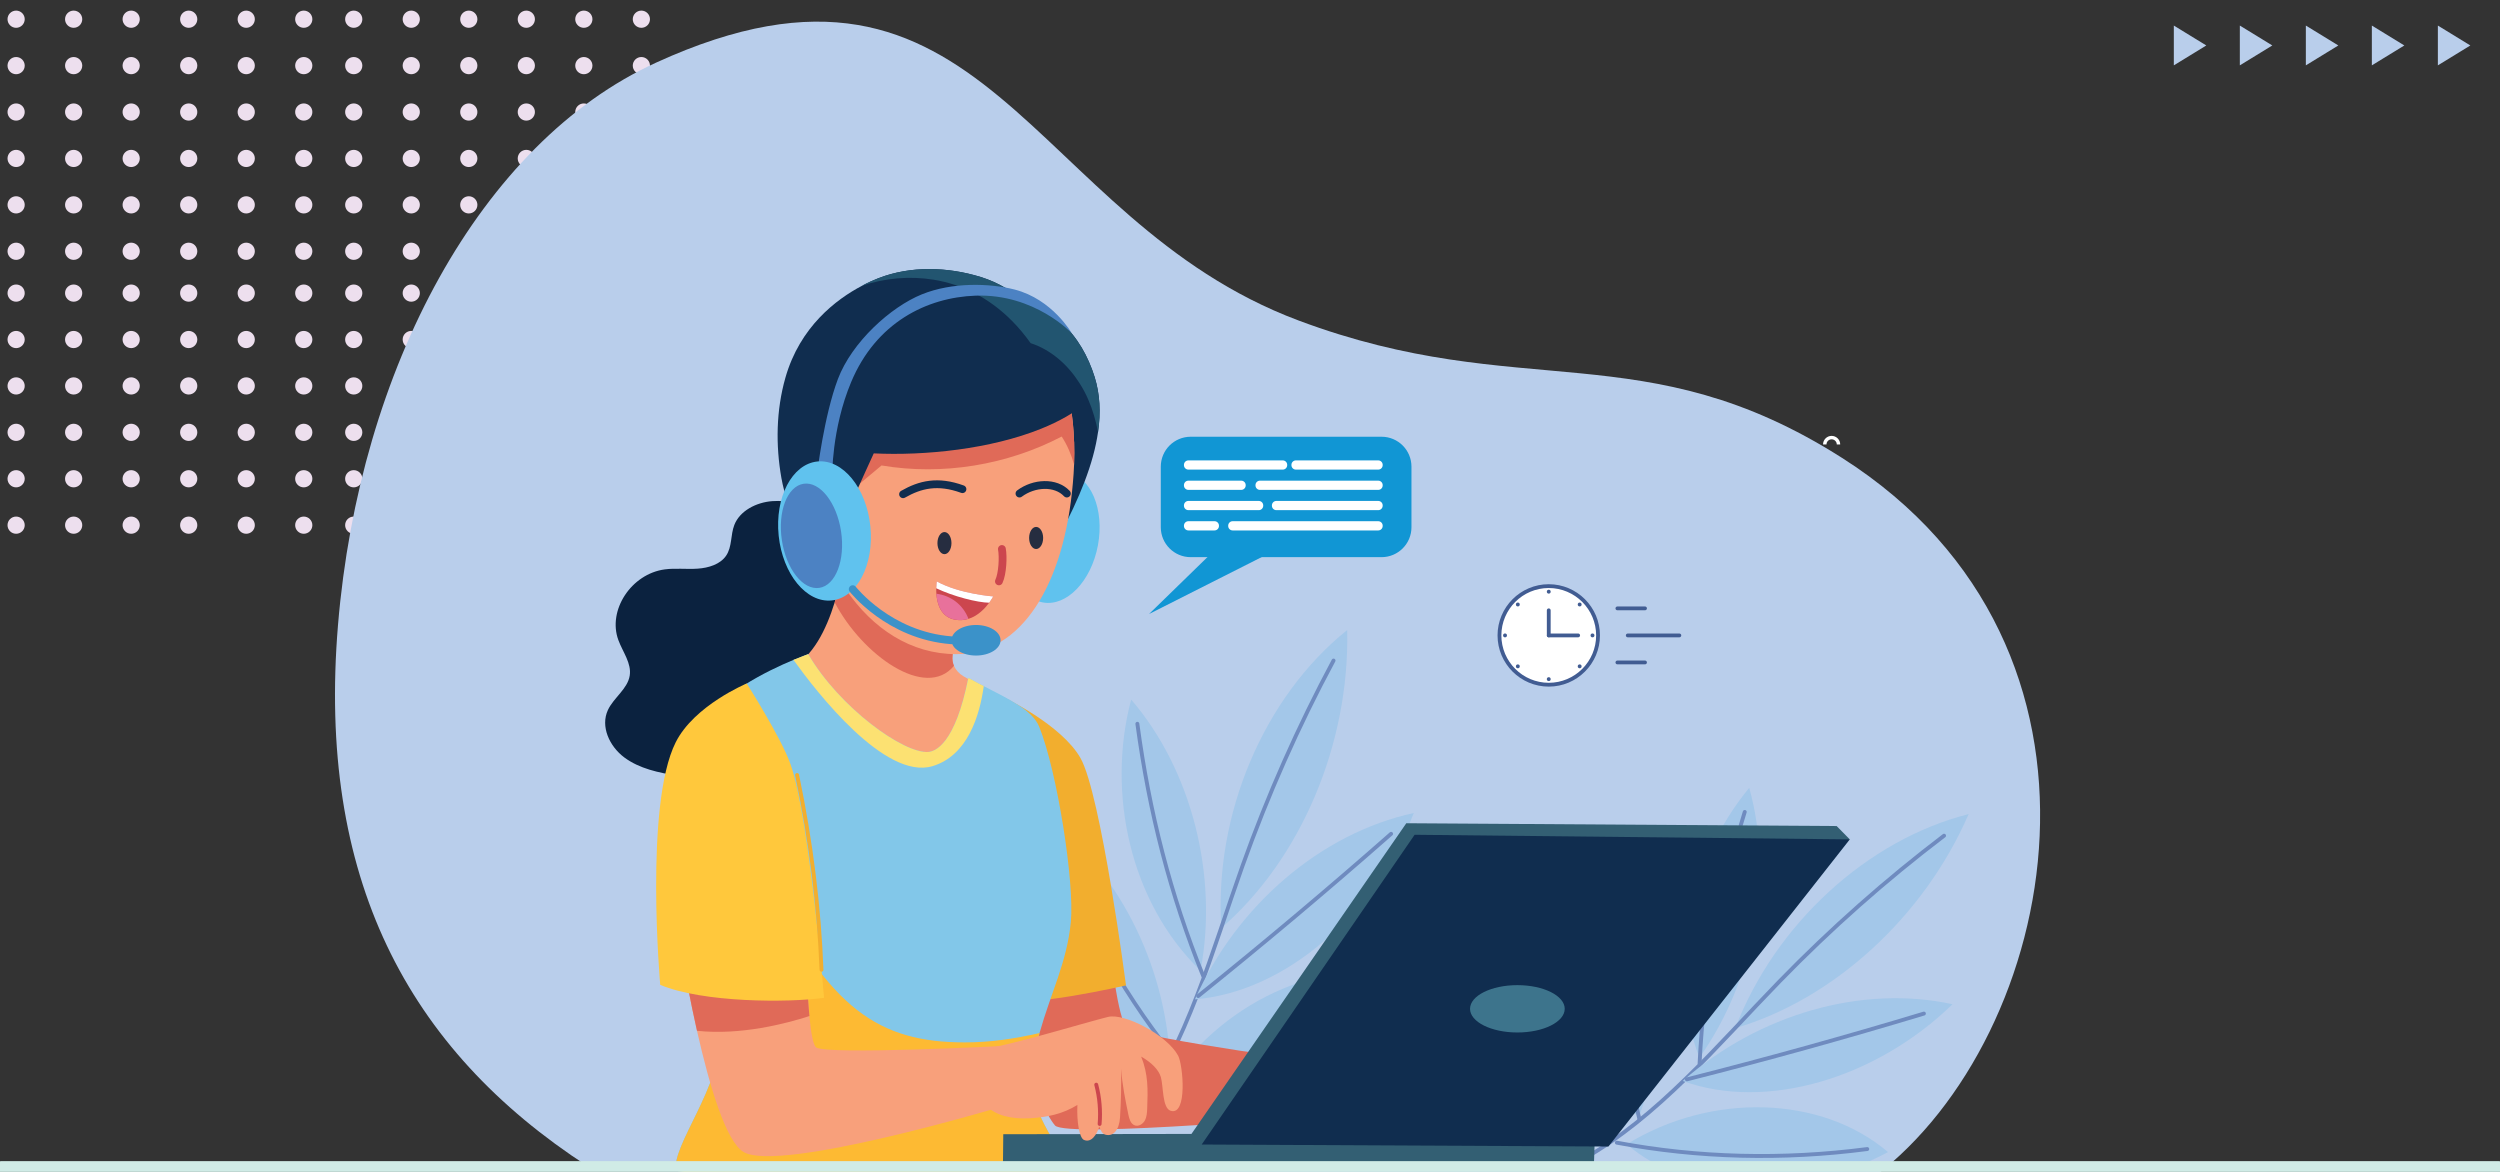 <?xml version="1.0" encoding="iso-8859-1"?>
<!-- Generator: Adobe Illustrator 16.0.0, SVG Export Plug-In . SVG Version: 6.00 Build 0)  -->
<!DOCTYPE svg PUBLIC "-//W3C//DTD SVG 1.1//EN" "http://www.w3.org/Graphics/SVG/1.1/DTD/svg11.dtd">
<svg version="1.1" id="Layer_1" xmlns="http://www.w3.org/2000/svg" xmlns:xlink="http://www.w3.org/1999/xlink" x="0px" y="0px"
	 width="640px" height="300px" viewBox="0 0 640 300" style="enable-background:new 0 0 640 300;" xml:space="preserve">
<rect x="0" y="0" width="640" height="300" fill="#333333" stroke="none"/>
<path style="fill:#1CB24B;" d="M478.043,199.979l-60.417-42.056c-1.711-1.192-1.711-3.955,0-5.147l10.98-7.641
	c1.709-1.188,1.709-3.955,0-5.147l-9.416-6.55c-0.89-0.618-2.021-0.618-2.908,0l-27.777,19.338c-1.711,1.192-1.711,3.955,0,5.147
	l109.655,76.334v-1.74v-18.534V188.41c0-1.018-0.457-1.966-1.22-2.529l-10.454-7.719c-1.818-1.34-4.252,0.104-4.252,2.529v16.716
	C482.234,199.796,479.865,201.249,478.043,199.979"/>
<g>
	<g>
		<circle style="fill:#EDDFEE;" cx="90.556" cy="64.325" r="2.202"/>
		<circle style="fill:#EDDFEE;" cx="105.283" cy="64.325" r="2.202"/>
		<circle style="fill:#EDDFEE;" cx="120.01" cy="64.325" r="2.202"/>
		<circle style="fill:#EDDFEE;" cx="134.737" cy="64.325" r="2.202"/>
		<circle style="fill:#EDDFEE;" cx="149.463" cy="64.325" r="2.202"/>
		<circle style="fill:#EDDFEE;" cx="164.191" cy="64.325" r="2.202"/>
		<circle style="fill:#EDDFEE;" cx="90.556" cy="52.444" r="2.203"/>
		<circle style="fill:#EDDFEE;" cx="105.283" cy="52.444" r="2.203"/>
		<circle style="fill:#EDDFEE;" cx="120.01" cy="52.444" r="2.203"/>
		<circle style="fill:#EDDFEE;" cx="134.737" cy="52.444" r="2.203"/>
		<circle style="fill:#EDDFEE;" cx="149.463" cy="52.444" r="2.203"/>
		<circle style="fill:#EDDFEE;" cx="164.191" cy="52.444" r="2.203"/>
		<circle style="fill:#EDDFEE;" cx="90.556" cy="40.562" r="2.202"/>
		<circle style="fill:#EDDFEE;" cx="105.283" cy="40.562" r="2.202"/>
		<circle style="fill:#EDDFEE;" cx="120.01" cy="40.562" r="2.202"/>
		<circle style="fill:#EDDFEE;" cx="134.737" cy="40.562" r="2.202"/>
		<circle style="fill:#EDDFEE;" cx="149.463" cy="40.562" r="2.202"/>
		<circle style="fill:#EDDFEE;" cx="164.191" cy="40.562" r="2.202"/>
		<circle style="fill:#EDDFEE;" cx="90.556" cy="28.68" r="2.202"/>
		<circle style="fill:#EDDFEE;" cx="105.283" cy="28.68" r="2.202"/>
		<circle style="fill:#EDDFEE;" cx="120.01" cy="28.68" r="2.202"/>
		<circle style="fill:#EDDFEE;" cx="134.737" cy="28.68" r="2.202"/>
		<circle style="fill:#EDDFEE;" cx="149.463" cy="28.68" r="2.202"/>
		<circle style="fill:#EDDFEE;" cx="164.191" cy="28.68" r="2.202"/>
		<circle style="fill:#EDDFEE;" cx="90.556" cy="16.799" r="2.202"/>
		<circle style="fill:#EDDFEE;" cx="105.283" cy="16.799" r="2.202"/>
		<circle style="fill:#EDDFEE;" cx="120.01" cy="16.799" r="2.202"/>
		<circle style="fill:#EDDFEE;" cx="134.737" cy="16.799" r="2.202"/>
		<circle style="fill:#EDDFEE;" cx="149.463" cy="16.799" r="2.202"/>
		<circle style="fill:#EDDFEE;" cx="164.191" cy="16.799" r="2.202"/>
		<circle style="fill:#EDDFEE;" cx="90.556" cy="4.917" r="2.202"/>
		<circle style="fill:#EDDFEE;" cx="105.283" cy="4.917" r="2.202"/>
		<circle style="fill:#EDDFEE;" cx="120.01" cy="4.917" r="2.202"/>
		<circle style="fill:#EDDFEE;" cx="134.737" cy="4.917" r="2.202"/>
		<circle style="fill:#EDDFEE;" cx="149.463" cy="4.917" r="2.202"/>
		<circle style="fill:#EDDFEE;" cx="164.191" cy="4.917" r="2.202"/>
	</g>
	<g>
		<circle style="fill:#EDDFEE;" cx="90.556" cy="134.443" r="2.202"/>
		<circle style="fill:#EDDFEE;" cx="105.283" cy="134.443" r="2.202"/>
		<circle style="fill:#EDDFEE;" cx="120.01" cy="134.443" r="2.202"/>
		<circle style="fill:#EDDFEE;" cx="134.737" cy="134.443" r="2.202"/>
		<circle style="fill:#EDDFEE;" cx="149.463" cy="134.443" r="2.202"/>
		<circle style="fill:#EDDFEE;" cx="164.191" cy="134.443" r="2.202"/>
		<circle style="fill:#EDDFEE;" cx="90.556" cy="122.562" r="2.203"/>
		<circle style="fill:#EDDFEE;" cx="105.283" cy="122.562" r="2.203"/>
		<circle style="fill:#EDDFEE;" cx="120.01" cy="122.562" r="2.203"/>
		<circle style="fill:#EDDFEE;" cx="134.737" cy="122.562" r="2.203"/>
		<circle style="fill:#EDDFEE;" cx="149.463" cy="122.562" r="2.203"/>
		<circle style="fill:#EDDFEE;" cx="164.191" cy="122.562" r="2.203"/>
		<circle style="fill:#EDDFEE;" cx="90.556" cy="110.68" r="2.202"/>
		<circle style="fill:#EDDFEE;" cx="105.283" cy="110.68" r="2.202"/>
		<circle style="fill:#EDDFEE;" cx="120.01" cy="110.68" r="2.202"/>
		<circle style="fill:#EDDFEE;" cx="134.737" cy="110.68" r="2.202"/>
		<circle style="fill:#EDDFEE;" cx="149.463" cy="110.68" r="2.202"/>
		<circle style="fill:#EDDFEE;" cx="164.191" cy="110.68" r="2.202"/>
		<circle style="fill:#EDDFEE;" cx="90.556" cy="98.799" r="2.202"/>
		<circle style="fill:#EDDFEE;" cx="105.283" cy="98.799" r="2.202"/>
		<circle style="fill:#EDDFEE;" cx="120.01" cy="98.799" r="2.202"/>
		<circle style="fill:#EDDFEE;" cx="134.737" cy="98.799" r="2.202"/>
		<circle style="fill:#EDDFEE;" cx="149.463" cy="98.799" r="2.202"/>
		<circle style="fill:#EDDFEE;" cx="164.191" cy="98.799" r="2.202"/>
		<circle style="fill:#EDDFEE;" cx="90.556" cy="86.917" r="2.202"/>
		<circle style="fill:#EDDFEE;" cx="105.283" cy="86.917" r="2.202"/>
		<circle style="fill:#EDDFEE;" cx="120.01" cy="86.917" r="2.202"/>
		<circle style="fill:#EDDFEE;" cx="134.737" cy="86.917" r="2.202"/>
		<circle style="fill:#EDDFEE;" cx="149.463" cy="86.917" r="2.202"/>
		<circle style="fill:#EDDFEE;" cx="164.191" cy="86.917" r="2.202"/>
		<circle style="fill:#EDDFEE;" cx="90.556" cy="75.035" r="2.202"/>
		<circle style="fill:#EDDFEE;" cx="105.283" cy="75.035" r="2.202"/>
		<circle style="fill:#EDDFEE;" cx="120.01" cy="75.035" r="2.202"/>
		<circle style="fill:#EDDFEE;" cx="134.737" cy="75.035" r="2.202"/>
		<circle style="fill:#EDDFEE;" cx="149.463" cy="75.035" r="2.202"/>
		<circle style="fill:#EDDFEE;" cx="164.191" cy="75.035" r="2.202"/>
	</g>
	<g>
		<circle style="fill:#EDDFEE;" cx="4.127" cy="64.325" r="2.202"/>
		<circle style="fill:#EDDFEE;" cx="18.854" cy="64.325" r="2.202"/>
		<circle style="fill:#EDDFEE;" cx="33.582" cy="64.325" r="2.202"/>
		<circle style="fill:#EDDFEE;" cx="48.308" cy="64.325" r="2.202"/>
		<circle style="fill:#EDDFEE;" cx="63.035" cy="64.325" r="2.202"/>
		<circle style="fill:#EDDFEE;" cx="77.762" cy="64.325" r="2.202"/>
		<circle style="fill:#EDDFEE;" cx="4.127" cy="52.444" r="2.203"/>
		<circle style="fill:#EDDFEE;" cx="18.854" cy="52.444" r="2.203"/>
		<circle style="fill:#EDDFEE;" cx="33.582" cy="52.444" r="2.203"/>
		<circle style="fill:#EDDFEE;" cx="48.308" cy="52.444" r="2.203"/>
		<circle style="fill:#EDDFEE;" cx="63.035" cy="52.444" r="2.203"/>
		<circle style="fill:#EDDFEE;" cx="77.762" cy="52.444" r="2.203"/>
		<circle style="fill:#EDDFEE;" cx="4.127" cy="40.562" r="2.202"/>
		<circle style="fill:#EDDFEE;" cx="18.854" cy="40.562" r="2.202"/>
		<circle style="fill:#EDDFEE;" cx="33.582" cy="40.562" r="2.202"/>
		<circle style="fill:#EDDFEE;" cx="48.308" cy="40.562" r="2.202"/>
		<circle style="fill:#EDDFEE;" cx="63.035" cy="40.562" r="2.202"/>
		<circle style="fill:#EDDFEE;" cx="77.762" cy="40.562" r="2.202"/>
		<circle style="fill:#EDDFEE;" cx="4.127" cy="28.68" r="2.202"/>
		<circle style="fill:#EDDFEE;" cx="18.854" cy="28.68" r="2.202"/>
		<circle style="fill:#EDDFEE;" cx="33.582" cy="28.68" r="2.202"/>
		<circle style="fill:#EDDFEE;" cx="48.308" cy="28.68" r="2.202"/>
		<circle style="fill:#EDDFEE;" cx="63.035" cy="28.68" r="2.202"/>
		<circle style="fill:#EDDFEE;" cx="77.762" cy="28.68" r="2.202"/>
		<circle style="fill:#EDDFEE;" cx="4.127" cy="16.799" r="2.202"/>
		<circle style="fill:#EDDFEE;" cx="18.854" cy="16.799" r="2.202"/>
		<circle style="fill:#EDDFEE;" cx="33.582" cy="16.799" r="2.202"/>
		<circle style="fill:#EDDFEE;" cx="48.308" cy="16.799" r="2.202"/>
		<circle style="fill:#EDDFEE;" cx="63.035" cy="16.799" r="2.202"/>
		<circle style="fill:#EDDFEE;" cx="77.762" cy="16.799" r="2.202"/>
		<circle style="fill:#EDDFEE;" cx="4.127" cy="4.917" r="2.202"/>
		<circle style="fill:#EDDFEE;" cx="18.854" cy="4.917" r="2.202"/>
		<circle style="fill:#EDDFEE;" cx="33.582" cy="4.917" r="2.202"/>
		<circle style="fill:#EDDFEE;" cx="48.308" cy="4.917" r="2.202"/>
		<circle style="fill:#EDDFEE;" cx="63.035" cy="4.917" r="2.202"/>
		<circle style="fill:#EDDFEE;" cx="77.762" cy="4.917" r="2.202"/>
	</g>
	<g>
		<circle style="fill:#EDDFEE;" cx="4.127" cy="134.443" r="2.202"/>
		<circle style="fill:#EDDFEE;" cx="18.854" cy="134.443" r="2.202"/>
		<circle style="fill:#EDDFEE;" cx="33.582" cy="134.443" r="2.202"/>
		<circle style="fill:#EDDFEE;" cx="48.308" cy="134.443" r="2.202"/>
		<circle style="fill:#EDDFEE;" cx="63.035" cy="134.443" r="2.202"/>
		<circle style="fill:#EDDFEE;" cx="77.762" cy="134.443" r="2.202"/>
		<circle style="fill:#EDDFEE;" cx="4.127" cy="122.562" r="2.203"/>
		<circle style="fill:#EDDFEE;" cx="18.854" cy="122.562" r="2.203"/>
		<circle style="fill:#EDDFEE;" cx="33.582" cy="122.562" r="2.203"/>
		<circle style="fill:#EDDFEE;" cx="48.308" cy="122.562" r="2.203"/>
		<circle style="fill:#EDDFEE;" cx="63.035" cy="122.562" r="2.203"/>
		<circle style="fill:#EDDFEE;" cx="77.762" cy="122.562" r="2.203"/>
		<circle style="fill:#EDDFEE;" cx="4.127" cy="110.68" r="2.202"/>
		<circle style="fill:#EDDFEE;" cx="18.854" cy="110.68" r="2.202"/>
		<circle style="fill:#EDDFEE;" cx="33.582" cy="110.68" r="2.202"/>
		<circle style="fill:#EDDFEE;" cx="48.308" cy="110.68" r="2.202"/>
		<circle style="fill:#EDDFEE;" cx="63.035" cy="110.68" r="2.202"/>
		<circle style="fill:#EDDFEE;" cx="77.762" cy="110.68" r="2.202"/>
		<circle style="fill:#EDDFEE;" cx="4.127" cy="98.799" r="2.202"/>
		<circle style="fill:#EDDFEE;" cx="18.854" cy="98.799" r="2.202"/>
		<circle style="fill:#EDDFEE;" cx="33.582" cy="98.799" r="2.202"/>
		<circle style="fill:#EDDFEE;" cx="48.308" cy="98.799" r="2.202"/>
		<circle style="fill:#EDDFEE;" cx="63.035" cy="98.799" r="2.202"/>
		<circle style="fill:#EDDFEE;" cx="77.762" cy="98.799" r="2.202"/>
		<circle style="fill:#EDDFEE;" cx="4.127" cy="86.917" r="2.202"/>
		<circle style="fill:#EDDFEE;" cx="18.854" cy="86.917" r="2.202"/>
		<circle style="fill:#EDDFEE;" cx="33.582" cy="86.917" r="2.202"/>
		<circle style="fill:#EDDFEE;" cx="48.308" cy="86.917" r="2.202"/>
		<circle style="fill:#EDDFEE;" cx="63.035" cy="86.917" r="2.202"/>
		<circle style="fill:#EDDFEE;" cx="77.762" cy="86.917" r="2.202"/>
		<circle style="fill:#EDDFEE;" cx="4.127" cy="75.035" r="2.202"/>
		<circle style="fill:#EDDFEE;" cx="18.854" cy="75.035" r="2.202"/>
		<circle style="fill:#EDDFEE;" cx="33.582" cy="75.035" r="2.202"/>
		<circle style="fill:#EDDFEE;" cx="48.308" cy="75.035" r="2.202"/>
		<circle style="fill:#EDDFEE;" cx="63.035" cy="75.035" r="2.202"/>
		<circle style="fill:#EDDFEE;" cx="77.762" cy="75.035" r="2.202"/>
	</g>
</g>
<g>
	<g>
		<path style="fill:#FFFFFF;" d="M471.094,113.784h-0.879c0-0.728-0.592-1.32-1.319-1.32s-1.318,0.593-1.318,1.32h-0.88
			c0-1.213,0.987-2.2,2.198-2.2C470.108,111.584,471.094,112.571,471.094,113.784z"/>
	</g>
</g>
<g id="XMLID_163_">
	<g id="XMLID_329_">
		<path id="XMLID_110_" style="fill:#B9CEEB;" d="M479.993,301.135c47.12-35.828,68.104-135.181-8.404-183.898
			c-50.651-32.247-82.155-13.851-139.14-35.184C262.885,56.016,252.516-22.647,167.9,16.059
			c-44.829,20.5-75.905,78.277-81.372,143.942c-5.358,64.307,17.434,108.431,64.008,138.623
			C259.908,303.277,369.498,302.436,479.993,301.135z"/>
	</g>
	<g id="XMLID_162_">
		<g id="XMLID_160_">
			<g id="XMLID_34_">
				<g id="XMLID_35_">
					<path id="XMLID_36_" style="fill:#1196D4;" d="M297.162,134.971v-15.505c0-4.231,3.429-7.662,7.662-7.662h48.85
						c4.232,0,7.661,3.43,7.661,7.662v15.505c0,4.231-3.429,7.662-7.661,7.662h-48.841
						C300.6,142.641,297.162,139.202,297.162,134.971z"/>
					<polyline id="XMLID_37_" style="fill:#1196D4;" points="317.793,134.159 294.152,157.189 332.469,137.825 					"/>
				</g>
				<g id="XMLID_38_">
					<path id="XMLID_39_" style="fill:#FFFFFF;" d="M303.09,119.082V119c0-0.629,0.511-1.14,1.14-1.14h24.152
						c0.629,0,1.141,0.511,1.141,1.14v0.082c0,0.629-0.512,1.14-1.141,1.14H304.23C303.601,120.222,303.09,119.711,303.09,119.082z"
						/>
					<path id="XMLID_40_" style="fill:#FFFFFF;" d="M330.607,119.082V119c0-0.629,0.51-1.14,1.14-1.14h21.079
						c0.628,0,1.14,0.511,1.14,1.14v0.082c0,0.629-0.512,1.14-1.14,1.14h-21.079C331.117,120.222,330.607,119.711,330.607,119.082z"
						/>
					<path id="XMLID_41_" style="fill:#FFFFFF;" d="M321.404,124.272v-0.082c0-0.629,0.511-1.14,1.141-1.14h30.281
						c0.628,0,1.14,0.511,1.14,1.14v0.082c0,0.628-0.512,1.14-1.14,1.14h-30.281C321.915,125.413,321.404,124.901,321.404,124.272z"
						/>
					<path id="XMLID_42_" style="fill:#FFFFFF;" d="M303.09,124.272v-0.082c0-0.629,0.511-1.14,1.14-1.14h13.527
						c0.628,0,1.14,0.511,1.14,1.14v0.082c0,0.628-0.512,1.14-1.14,1.14H304.23C303.601,125.413,303.09,124.901,303.09,124.272z"/>
					<path id="XMLID_43_" style="fill:#FFFFFF;" d="M325.609,129.462v-0.083c0-0.628,0.512-1.14,1.141-1.14h26.076
						c0.628,0,1.14,0.512,1.14,1.14v0.083c0,0.629-0.512,1.14-1.14,1.14H326.75C326.121,130.602,325.609,130.091,325.609,129.462z"
						/>
					<path id="XMLID_44_" style="fill:#FFFFFF;" d="M303.09,129.462v-0.083c0-0.628,0.511-1.14,1.14-1.14h18.014
						c0.63,0,1.141,0.512,1.141,1.14v0.083c0,0.629-0.511,1.14-1.141,1.14H304.23C303.601,130.602,303.09,130.091,303.09,129.462z"
						/>
					<path id="XMLID_45_" style="fill:#FFFFFF;" d="M303.09,134.652v-0.083c0-0.629,0.511-1.14,1.14-1.14h6.686
						c0.629,0,1.14,0.511,1.14,1.14v0.083c0,0.629-0.511,1.14-1.14,1.14h-6.686C303.601,135.792,303.09,135.281,303.09,134.652z"/>
					<path id="XMLID_46_" style="fill:#FFFFFF;" d="M314.418,134.652v-0.083c0-0.629,0.51-1.14,1.139-1.14h37.269
						c0.628,0,1.14,0.511,1.14,1.14v0.083c0,0.629-0.512,1.14-1.14,1.14h-37.269C314.928,135.792,314.418,135.281,314.418,134.652z"
						/>
				</g>
			</g>
		</g>
		<g id="XMLID_161_">
			<g id="XMLID_231_">
				<g id="XMLID_5_">
					<g id="XMLID_6_">
						<path id="XMLID_108_" style="fill:#A3C7E9;" d="M312.661,237.569c-1.883-29.038,10.821-59.093,32.222-76.285
							C345.546,190.47,332.968,220.006,312.661,237.569z"/>
						<path id="XMLID_107_" style="fill:none;stroke:#6F8BBF;stroke-linecap:round;stroke-miterlimit:10;" d="M341.389,169.1
							c-9.017,16.804-16.813,34.387-23.292,52.525c-7.875,22.024-14.071,45.423-27.556,63.885"/>
					</g>
					<g id="XMLID_7_">
						<path id="XMLID_106_" style="fill:#A3C7E9;" d="M305.909,255.837c10.831-24.229,32.328-42.534,56.029-47.716
							C351.849,234.087,329.152,253.895,305.909,255.837z"/>
						<path id="XMLID_105_" style="fill:none;stroke:#6F8BBF;stroke-linecap:round;stroke-miterlimit:10;" d="M356.122,213.458
							c-16.188,14.247-32.649,28.094-49.384,41.529"/>
					</g>
					<g id="XMLID_8_">
						<path id="XMLID_104_" style="fill:#A3C7E9;" d="M299.518,276.942c14.47-21.613,41.167-32.893,63.259-26.727
							C346.53,271.557,319.775,282.865,299.518,276.942z"/>
						<path id="XMLID_103_" style="fill:none;stroke:#6F8BBF;stroke-linecap:round;stroke-miterlimit:10;" d="M357.479,251.777
							c-18.968,11.865-39.431,20.628-60.527,25.897"/>
					</g>
					<g id="XMLID_9_">
						<path id="XMLID_102_" style="fill:#A3C7E9;" d="M307.333,248.489c4.625-24.336-2.313-51.463-17.759-69.407
							C283.242,202.998,289.282,231.022,307.333,248.489z"/>
						<path id="XMLID_101_" style="fill:none;stroke:#6F8BBF;stroke-linecap:round;stroke-miterlimit:10;" d="M291.165,185.287
							c3.044,22.638,8.459,43.843,16.852,64.567"/>
					</g>
					<g id="XMLID_10_">
						<path id="XMLID_100_" style="fill:#A3C7E9;" d="M299.391,269.215c-1.971-25.02-14.793-48.517-33.548-61.484
							c1.083,13.251,4.606,26.023,10.197,37.637C282.471,258.705,291.916,267.165,299.391,269.215z"/>
						<path id="XMLID_99_" style="fill:none;stroke:#6F8BBF;stroke-linecap:round;stroke-miterlimit:10;" d="M268.625,212.795
							c7.377,20.861,17.993,40.202,31.234,56.947"/>
					</g>
				</g>
				<g id="XMLID_11_">
					<g id="XMLID_12_">
						<path id="XMLID_98_" style="fill:#A3C7E9;" d="M444.226,263.214c10.236-26.63,33.781-48.232,59.747-54.811
							C492.596,234.672,469.371,255.847,444.226,263.214z"/>
						<path id="XMLID_97_" style="fill:none;stroke:#6F8BBF;stroke-linecap:round;stroke-miterlimit:10;" d="M497.679,213.937
							c-14.852,11.29-28.962,23.771-42.114,37.285c-15.983,16.412-31.06,34.717-50.545,45.666"/>
					</g>
					<g id="XMLID_13_">
						<path id="XMLID_96_" style="fill:#A3C7E9;" d="M430.77,276.728c19.506-17.164,46.009-24.696,69.075-19.643
							C480.291,276.104,452.11,284.485,430.77,276.728z"/>
						<path id="XMLID_95_" style="fill:none;stroke:#6F8BBF;stroke-linecap:round;stroke-miterlimit:10;" d="M492.518,259.477
							c-20.15,6.089-40.379,11.699-60.675,16.842"/>
					</g>
					<g id="XMLID_14_">
						<path id="XMLID_94_" style="fill:#A3C7E9;" d="M416.465,292.926c21.653-13.348,49.872-12.5,66.87,2.01
							C460.229,307.31,431.94,306.461,416.465,292.926z"/>
						<path id="XMLID_93_" style="fill:none;stroke:#6F8BBF;stroke-linecap:round;stroke-miterlimit:10;" d="M478.017,294.155
							c-21.624,2.83-43.314,2.283-64.108-1.63"/>
					</g>
					<g id="XMLID_15_">
						<path id="XMLID_92_" style="fill:#A3C7E9;" d="M435.044,270.767c14.061-19.79,19.047-46.789,12.753-69.076
							C432.39,220.405,426.242,247.835,435.044,270.767z"/>
						<path id="XMLID_91_" style="fill:none;stroke:#6F8BBF;stroke-linecap:round;stroke-miterlimit:10;" d="M446.655,207.858
							c-6.596,21.408-10.489,42.505-11.563,64.401"/>
					</g>
					<g id="XMLID_16_">
						<path id="XMLID_90_" style="fill:#A3C7E9;" d="M419.529,285.988c8.508-23.088,6.811-49.258-4.451-68.461
							c-4.468,12.247-6.596,25.058-6.41,37.685C408.873,269.712,413.752,281.109,419.529,285.988z"/>
						<path id="XMLID_89_" style="fill:none;stroke:#6F8BBF;stroke-linecap:round;stroke-miterlimit:10;" d="M415.449,223.167
							c-2.029,21.594-0.575,43.16,4.265,63.475"/>
					</g>
				</g>
			</g>
			<g id="XMLID_4_">
				<g id="XMLID_47_">
					<path id="XMLID_65_" style="fill:#E06A58;" d="M284.051,242.039c0,0,2.137,19.584,4.528,21.155
						c4.274,2.819,53.747,9.337,53.747,9.337l-1.621,12.872c0,0-67.758,6.088-70.637,2.702
						c-4.996-5.874-13.778-34.211-13.778-34.211L284.051,242.039z"/>
					<path id="XMLID_64_" style="fill:#F2AE2E;" d="M251.383,191.62l5.474-13.144c0,0,14.851,6.978,19.75,15.593
						c5.239,9.212,11.651,58.187,11.651,58.187s-26.22,6.04-31.04,3.473C252.397,253.163,251.383,191.62,251.383,191.62z"/>
				</g>
				<path id="XMLID_63_" style="fill:#0B223F;" d="M209.688,130.615c-3.835-1.406-7.895-2.635-12.002-2.323
					c-4.107,0.313-8.304,2.489-9.699,6.099c-0.996,2.558-0.537,5.573-2.107,7.875c-1.503,2.205-4.489,3.123-7.28,3.309
					c-2.8,0.195-5.62-0.176-8.401,0.185c-8.587,1.142-14.715,10.472-11.895,18.111c1.122,3.043,3.425,5.951,2.898,9.123
					c-0.556,3.396-4.118,5.63-5.582,8.781c-1.942,4.195,0.381,9.28,4.215,12.14c3.835,2.85,8.821,3.932,13.661,4.654
					c6.665,0.995,13.544,1.463,20.13,0.058c6.587-1.404,12.88-4.878,16.286-10.304c1.512-2.4,2.429-5.113,4.186-7.367
					c3.629-4.655,10.06-6.459,15.125-9.757c5.533-3.62,9.592-10.666,6.333-16.179c-3.142-5.298-11.319-6.479-14.597-11.7
					c-1.357-2.156-1.678-4.723-2.557-7.074C217.503,133.884,215.357,132.693,209.688,130.615z"/>
				<g id="XMLID_48_">
					<path id="XMLID_62_" style="fill:#F8A07B;" d="M232.033,195.611c0.966,1.113,2.108,2.333,3.688,2.439
						c1.668,0.117,3.063-1.063,4.137-2.205c5.542-5.864,9.201-13.065,10.685-20.491c-1.376-0.78-2.703-1.533-3.903-2.235
						c-1.112-0.662-1.952-1.591-2.429-2.674c-0.332-0.799-0.449-1.639-0.362-2.518c0.781-7.337,1.474-11.426,4.05-18.871
						c-12.236-2.76-23.78-6.04-30.415-11.582c-0.81,3.415-1.767,10.1-3.806,16.725c-2.176,7.016-5.572,13.953-11.329,16.939
						C213.649,177.813,223.729,186.107,232.033,195.611z"/>
					<path id="XMLID_61_" style="fill:#E06A58;" d="M243.849,167.939c-0.087,0.877,0.03,1.726,0.362,2.518
						c-7.241,8.781-23.429-2.694-30.533-16.248c2.039-6.625,2.996-13.31,3.806-16.725c6.625,5.543,18.179,8.832,30.415,11.583
						C245.323,156.513,244.63,160.591,243.849,167.939z"/>
				</g>
				<g id="XMLID_49_">
					<path id="XMLID_60_" style="fill:#82C7E9;" d="M264.009,274.104c-1.601,10.597,9.835,22.003,10.119,27.663
						c-24.287,0-75.164,1.483-101.071-2.039c-1.181-6.539,11.612-21.243,11.612-35.763c0-1.923-0.078-4.03-0.234-6.294
						c-0.41-6.479-1.366-14.188-2.43-22.092c-2.888-21.203-6.732-43.881-3.894-48.584c5.563-9.162,18.569-15.388,25.02-18.062
						c2.215-0.916,3.659-1.415,3.766-1.473c8.089,13.796,24.551,25.565,30.767,25.038c1.727-0.138,6.85-1.923,10.236-18.969
						c1.317,0.751,2.635,1.444,3.942,2.117c6.431,3.347,12.461,6.108,14.198,10.411c4.585,11.329,9.084,39.89,8.089,50.048
						c-1.005,10.245-5.123,18.072-8.011,28.355c-0.674,2.41-1.288,4.967-1.786,7.72C264.204,272.796,264.106,273.44,264.009,274.104
						z"/>
					<path id="XMLID_59_" style="fill:#FDBA33;" d="M274.128,301.767c-24.287,0-75.164,1.483-101.071-2.039
						c-1.181-6.539,11.612-21.243,11.612-35.763c0-1.923-0.078-4.03-0.234-6.294c-0.41-6.479-1.366-14.188-2.43-22.092
						c4.596,4.85,11.3-15.641,14.266-9.641c16.051,32.396,28.708,40.915,50.702,40.915c6.557,0,12.607-0.908,19.145-2.392
						c-0.674,2.41-1.288,4.967-1.786,7.72c-0.117,0.624-0.225,1.268-0.321,1.931C262.408,284.69,273.845,296.098,274.128,301.767z"
						/>
					<path id="XMLID_58_" style="fill:#FCE172;" d="M251.841,175.647c-1.044,7.581-4.137,17.798-13.134,20.49
						c-12.159,3.641-29.751-19.076-35.577-27.204c2.215-0.916,3.659-1.415,3.766-1.473c8.089,13.796,24.551,25.565,30.767,25.038
						c1.727-0.138,6.85-1.923,10.236-18.969C249.216,174.271,250.534,174.963,251.841,175.647z"/>
				</g>
				<g id="XMLID_50_">
					<g id="XMLID_51_">
						<g id="XMLID_52_">
							<polygon id="XMLID_57_" style="fill:#335F73;" points="256.837,290.36 256.75,298.819 407.995,299.717 408.308,290.125 
															"/>
						</g>
						<g id="XMLID_53_">
							<polygon id="XMLID_56_" style="fill:#335F73;" points="473.547,214.883 470.182,211.468 360.016,210.747 304.747,290.671 
								307.635,292.995 							"/>
							<polygon id="XMLID_55_" style="fill:#102D4F;" points="362.144,213.702 307.635,292.995 411.752,293.512 473.547,214.883 
															"/>
						</g>
					</g>
					<ellipse id="XMLID_54_" style="fill:#3D748C;" cx="388.449" cy="258.256" rx="12.12" ry="6.06"/>
				</g>
				<g id="XMLID_114_">
					<g id="XMLID_115_">
						
							<ellipse id="XMLID_116_" transform="matrix(-0.983 -0.183 0.183 -0.983 510.396 322.107)" style="fill:#60C2EE;" cx="270.077" cy="137.478" rx="11.193" ry="16.969"/>
					</g>
					<path id="XMLID_117_" style="fill:#102D4F;" d="M281.095,110.612c-1.131,8.021-4.713,16.86-9.933,26.628
						c-1.835-8-3.005-17.749-4.625-27.497c-1.649-9.767-3.747-19.535-7.387-27.517c-0.82-1.766-1.708-3.455-2.674-5.016
						c2.156-0.205,4.343,0,6.421,0.576c3.25,0.869,6.294,2.547,8.782,4.792c4.138,3.678,6.909,8.694,8.558,13.983
						C281.593,100.951,281.836,105.616,281.095,110.612z"/>
					<g id="XMLID_118_">
						<path id="XMLID_119_" style="fill:#F8A07B;" d="M274.967,118.906c-0.059,1.58-0.166,3.19-0.313,4.791
							c-2.225,25.956-13.124,43.764-29.8,43.764c-23.546,0-38.807-26.406-38.807-52.273c0-25.517,15.632-43.987,33.928-41.851
							c10.547,1.209,18.256,4.713,23.73,9.845c3.621,3.415,6.236,7.542,8.021,12.236c2.04,5.26,3.024,11.212,3.229,17.623
							c0,0.019,0.02,0.038,0.02,0.058C275.055,114.993,275.035,116.925,274.967,118.906z"/>
						<path id="XMLID_120_" style="fill:#E06A58;" d="M274.967,118.906c-0.703-2.508-1.747-4.958-3.171-7.153
							c-13.886,7.259-30.435,10.06-46.125,7.406c-2.985,2.488-5.903,4.938-8.84,7.387c0.059-11.808,0.225-19.799,4.83-25.517
							c4.323-5.367,11.534-7.387,18.364-8.266c7.689-1.004,15.506-0.965,23.175,0.146c2.937,0.41,5.981,1.045,8.538,2.527
							c2.04,5.26,3.025,11.212,3.23,17.623c0,0.019,0.02,0.039,0.02,0.059C275.055,114.993,275.035,116.925,274.967,118.906z"/>
					</g>
					<path id="XMLID_121_" style="fill:#102D4F;" d="M278.363,102.922c-3.23,2.733-7.279,4.997-11.827,6.83
						c-12.938,5.221-29.751,6.949-42.856,6.314c-6.44,14.149-9.045,19.222-10.694,31.566c-6.294-5.903-11.417-16.715-12.939-25.214
						c-1.502-8.469-1.356-17.359,1.005-25.683c3.718-13.124,13.095-20.149,19.594-23.564c1.62-0.888,3.083-1.502,4.215-1.951
						c8.305-3.211,17.662-2.918,26.18-0.313c4.645,1.444,8.558,3.883,11.846,6.889c6.646,6.001,10.753,14.13,13.407,20.219
						C277.133,99.878,277.807,101.566,278.363,102.922z"/>
					<path id="XMLID_122_" style="fill:#225570;" d="M281.095,110.612c-0.537-2.84-1.336-5.591-2.469-8.246
						c-0.634-1.503-1.415-2.957-2.322-4.361c-2.957-4.645-7.26-8.471-12.461-10.158c-1.483-2.079-3.044-3.953-4.684-5.611
						c-5.903-6.001-12.831-9.436-20.169-10.636c-6.108-0.985-12.461-0.429-18.325,1.561c1.62-0.888,3.083-1.501,4.215-1.951
						c8.305-3.21,17.662-2.917,26.18-0.313c4.645,1.444,8.558,3.883,11.846,6.889c3.25,0.869,6.293,2.547,8.782,4.792
						c4.137,3.678,6.908,8.694,8.558,13.983C281.593,100.951,281.836,105.616,281.095,110.612z"/>
					<g id="XMLID_123_">
						<g id="XMLID_124_">
							<path id="XMLID_125_" style="fill:none;stroke:#102D4F;stroke-width:2;stroke-linecap:round;stroke-miterlimit:10;" d="
								M231.184,126.526c4.352-2.488,8.87-3.611,15.203-1.298"/>
							<path id="XMLID_126_" style="fill:none;stroke:#102D4F;stroke-width:2;stroke-linecap:round;stroke-miterlimit:10;" d="
								M260.984,126.351c3.727-2.782,9.25-3.064,12.129,0"/>
							<path id="XMLID_127_" style="fill:none;stroke:#CC464E;stroke-width:2;stroke-linecap:round;stroke-miterlimit:10;" d="
								M256.485,140.539c0.381,1.971,0.176,6.332-0.761,8.294"/>
							<ellipse id="XMLID_128_" style="fill:#262D40;" cx="241.78" cy="139.036" rx="1.796" ry="2.83"/>
							<ellipse id="XMLID_129_" style="fill:#262D40;" cx="265.249" cy="137.719" rx="1.795" ry="2.83"/>
						</g>
						<g id="XMLID_130_">
							<path id="XMLID_131_" style="fill:#CC464E;" d="M254.261,152.688c0,0-0.351,0.682-1.024,1.609
								c-1.054,1.416-2.849,3.366-5.298,4.129h-0.01c-1.035,0.331-2.156,0.448-3.406,0.224c-3.669-0.654-4.635-4.04-4.811-6.646
								c-0.039-0.508-0.039-0.975-0.029-1.405c0.02-1.054,0.137-1.756,0.137-1.756C245.664,152.063,254.261,152.688,254.261,152.688
								z"/>
							<path id="XMLID_132_" style="fill:#FFFFFF;" d="M254.261,152.688c0,0-0.351,0.682-1.024,1.609
								c-2.986-0.039-9.094-1.57-13.554-3.698c0.02-1.054,0.137-1.756,0.137-1.756C245.664,152.063,254.261,152.688,254.261,152.688
								z"/>
							<path id="XMLID_133_" style="fill:#E8719B;" d="M247.928,158.414c-1.035,0.333-2.156,0.449-3.406,0.225
								c-3.669-0.652-4.635-4.039-4.811-6.645c1.776,0.215,3.493,0.898,4.918,1.98C246.123,155.116,247.264,156.668,247.928,158.414
								z"/>
						</g>
					</g>
					<g id="XMLID_134_">
						<path id="XMLID_135_" style="fill:#4C82C3;" d="M213.044,122.047c0,0-0.205-12.167,4.86-24.258
							c6.352-15.173,19.3-21.662,31.858-22.102c15.135-0.536,24.61,9.623,24.61,9.623s-4.928-8.694-14.646-11.193
							c-6.382-1.639-16.013-1.903-23.741,1.239c-7.962,3.23-17.886,12.197-21.477,21.673c-3.581,9.474-5.328,24.229-5.328,24.229
							L213.044,122.047z"/>
						<g id="XMLID_136_">
							
								<ellipse id="XMLID_137_" transform="matrix(-0.103 -0.995 0.995 -0.103 97.535 359.821)" style="fill:#60C2EE;" cx="210.944" cy="135.95" rx="17.875" ry="11.796"/>
							
								<ellipse id="XMLID_138_" transform="matrix(-0.149 -0.989 0.989 -0.149 102.963 363.14)" style="fill:#4C82C3;" cx="207.807" cy="137.246" rx="13.476" ry="7.66"/>
						</g>
						<g id="XMLID_139_">
							<ellipse id="XMLID_140_" style="fill:#3B92C9;" cx="249.86" cy="163.908" rx="6.284" ry="3.913"/>
							<path id="XMLID_141_" style="fill:none;stroke:#3B92C9;stroke-width:2;stroke-linecap:round;stroke-miterlimit:10;" d="
								M218.294,150.824c0,0,9.23,11.865,25.282,13.085"/>
						</g>
					</g>
				</g>
				<g id="XMLID_142_">
					<g id="XMLID_143_">
						<g id="XMLID_144_">
							<g id="XMLID_145_">
								<path id="XMLID_146_" style="fill:#F8A07B;" d="M256.75,267.771l-0.605,15.603c0,0-56.429,16.91-65.748,11.563
									c-4.547-2.614-8.792-16.998-11.963-31.039c-3.318-14.753-5.445-29.116-5.445-29.116l33.08-6.48c0,0,0.02,20.169,1.142,31.83
									c0.399,4.343,0.976,7.504,1.747,8.021C211.873,270.073,256.75,267.771,256.75,267.771z"/>
								<path id="XMLID_147_" style="fill:#E06A58;" d="M207.209,260.111c-6.011,1.951-17.613,4.966-28.776,3.776
									c-3.318-14.755-5.445-29.119-5.445-29.119l33.08-6.479C206.067,228.28,206.087,248.45,207.209,260.111z"/>
							</g>
							<g id="XMLID_148_">
								<path id="XMLID_149_" style="fill:#F8A07B;" d="M255.14,267.927c8.391-1.796,22.598-6.108,28.492-7.592
									c4.186-1.055,15.085,4.586,17.964,9.904c1.259,2.322,2.449,15.475-1.913,14.119c-2.186-0.684-1.825-6.322-2.508-8.625
									c-0.556-1.874-2.332-3.689-5.035-5.25c1.805,4.497,1.737,8.42,1.542,13.28c-0.039,1.073-0.107,2.194-0.625,3.122
									c-0.527,0.927-1.659,1.59-2.635,1.181c-0.996-0.41-1.337-1.649-1.562-2.732c-0.771-3.746-1.551-7.493-1.863-11.729
									c0.078,4.167-0.01,8.344-0.273,12.5c-0.195,3.181-1.776,4.927-3.718,4.372c-0.868-0.245-1.22-1.045-1.591-2.099
									c-0.585,2.039-2.049,4.293-3.942,3.435c-1.151-0.517-1.863-4.673-1.658-8.948c-3.63,2.254-7.729,3.21-12.452,3.426
									c-4.235,0.194-8.567-0.596-11.114-3.475C252.504,278.319,253.988,271.664,255.14,267.927z"/>
								<path id="XMLID_150_" style="fill:none;stroke:#CC464E;stroke-linecap:round;stroke-miterlimit:10;" d="M281.504,287.734
									c0.283-3.376-0.01-6.801-0.868-10.06"/>
							</g>
						</g>
						<path id="XMLID_151_" style="fill:#FFC83C;" d="M202.35,195.572c-2.4-6.762-11.192-20.598-11.192-20.598
							s-13.417,5.58-18.179,15.056c-8.06,16.042-3.961,62.098-3.961,62.098c10.86,4.548,32.659,4.616,41.938,3.31
							C210.956,255.438,207.16,209.087,202.35,195.572z"/>
					</g>
					<path id="XMLID_152_" style="fill:none;stroke:#F2AE2E;stroke-linecap:round;stroke-miterlimit:10;" d="M204.058,198.402
						c3.659,17.515,5.62,33.85,6.245,49.853"/>
				</g>
			</g>
			<g>
				<path style="fill:#D0EBE6;" d="M639.734,300.587H0.266c-0.919,0-1.665-0.745-1.665-1.665c0-0.921,0.746-1.665,1.665-1.665
					h639.469c0.921,0,1.665,0.744,1.665,1.665C641.399,299.842,640.655,300.587,639.734,300.587z"/>
			</g>
		</g>
	</g>
</g>
<g>
	<polygon style="fill:#B9CEEB;" points="556.5,16.733 556.5,6.543 564.813,11.638 	"/>
	<polygon style="fill:#B9CEEB;" points="573.398,16.733 573.398,6.543 581.712,11.638 	"/>
	<polygon style="fill:#B9CEEB;" points="590.297,16.733 590.297,6.543 598.61,11.638 	"/>
	<polygon style="fill:#B9CEEB;" points="607.195,16.733 607.195,6.543 615.509,11.638 	"/>
	<polygon style="fill:#B9CEEB;" points="624.093,16.733 624.093,6.543 632.406,11.638 	"/>
</g>
<g>
	<g>
		<g>
			<circle style="fill:#B9CEEB;" cx="396.48" cy="162.665" r="16.846"/>
		</g>
	</g>
	<g>
		<g>
			<g>
				<circle style="fill:#FFFFFF;" cx="396.481" cy="162.665" r="12.62"/>
			</g>
		</g>
		<g>
			<g>
				<g>
					<path style="fill:#415C92;" d="M396.481,175.774c-7.229,0-13.109-5.881-13.109-13.109c0-7.227,5.881-13.107,13.109-13.107
						c7.228,0,13.107,5.881,13.107,13.107C409.589,169.894,403.709,175.774,396.481,175.774z M396.481,150.533
						c-6.689,0-12.132,5.442-12.132,12.132c0,6.69,5.442,12.131,12.132,12.131c6.688,0,12.131-5.44,12.131-12.131
						C408.612,155.976,403.17,150.533,396.481,150.533z"/>
				</g>
			</g>
		</g>
	</g>
	<g>
		<g>
			<g>
				<path style="fill:#415C92;" d="M396.481,163.153c-0.27,0-0.489-0.218-0.489-0.488v-6.424c0-0.27,0.22-0.489,0.489-0.489
					s0.488,0.22,0.488,0.489v6.424C396.97,162.936,396.751,163.153,396.481,163.153z"/>
			</g>
		</g>
		<g>
			<g>
				<path style="fill:#415C92;" d="M404.009,163.153h-7.527c-0.27,0-0.489-0.218-0.489-0.488c0-0.27,0.22-0.488,0.489-0.488h7.527
					c0.27,0,0.488,0.219,0.488,0.488C404.497,162.936,404.278,163.153,404.009,163.153z"/>
			</g>
		</g>
	</g>
	<g>
		<g>
			<g>
				<circle style="fill:#415C92;" cx="396.481" cy="151.471" r="0.498"/>
			</g>
		</g>
		<g>
			<g>
				<circle style="fill:#415C92;" cx="404.396" cy="154.75" r="0.498"/>
			</g>
		</g>
		<g>
			<g>
				<circle style="fill:#415C92;" cx="407.677" cy="162.666" r="0.499"/>
			</g>
		</g>
		<g>
			<g>
				<circle style="fill:#415C92;" cx="404.396" cy="170.582" r="0.498"/>
			</g>
		</g>
		<g>
			<g>
				<circle style="fill:#415C92;" cx="396.481" cy="173.86" r="0.498"/>
			</g>
		</g>
		<g>
			<g>
				<circle style="fill:#415C92;" cx="388.565" cy="170.582" r="0.498"/>
			</g>
		</g>
		<g>
			<g>
				<circle style="fill:#415C92;" cx="385.286" cy="162.666" r="0.499"/>
			</g>
		</g>
		<g>
			<g>
				<circle style="fill:#415C92;" cx="388.565" cy="154.75" r="0.498"/>
			</g>
		</g>
	</g>
	<g>
		<g>
			<g>
				<path style="fill:#415C92;" d="M421.123,156.232h-7.072c-0.27,0-0.489-0.218-0.489-0.487c0-0.271,0.22-0.488,0.489-0.488h7.072
					c0.271,0,0.489,0.217,0.489,0.488C421.612,156.015,421.394,156.232,421.123,156.232z"/>
			</g>
		</g>
		<g>
			<g>
				<path style="fill:#415C92;" d="M421.123,170.075h-7.072c-0.27,0-0.489-0.219-0.489-0.488s0.22-0.488,0.489-0.488h7.072
					c0.271,0,0.489,0.219,0.489,0.488S421.394,170.075,421.123,170.075z"/>
			</g>
		</g>
		<g>
			<g>
				<path style="fill:#415C92;" d="M429.917,163.155h-13.213c-0.27,0-0.487-0.217-0.487-0.488c0-0.27,0.218-0.487,0.487-0.487
					h13.213c0.27,0,0.487,0.218,0.487,0.487C430.404,162.938,430.187,163.155,429.917,163.155z"/>
			</g>
		</g>
	</g>
</g>
</svg>
